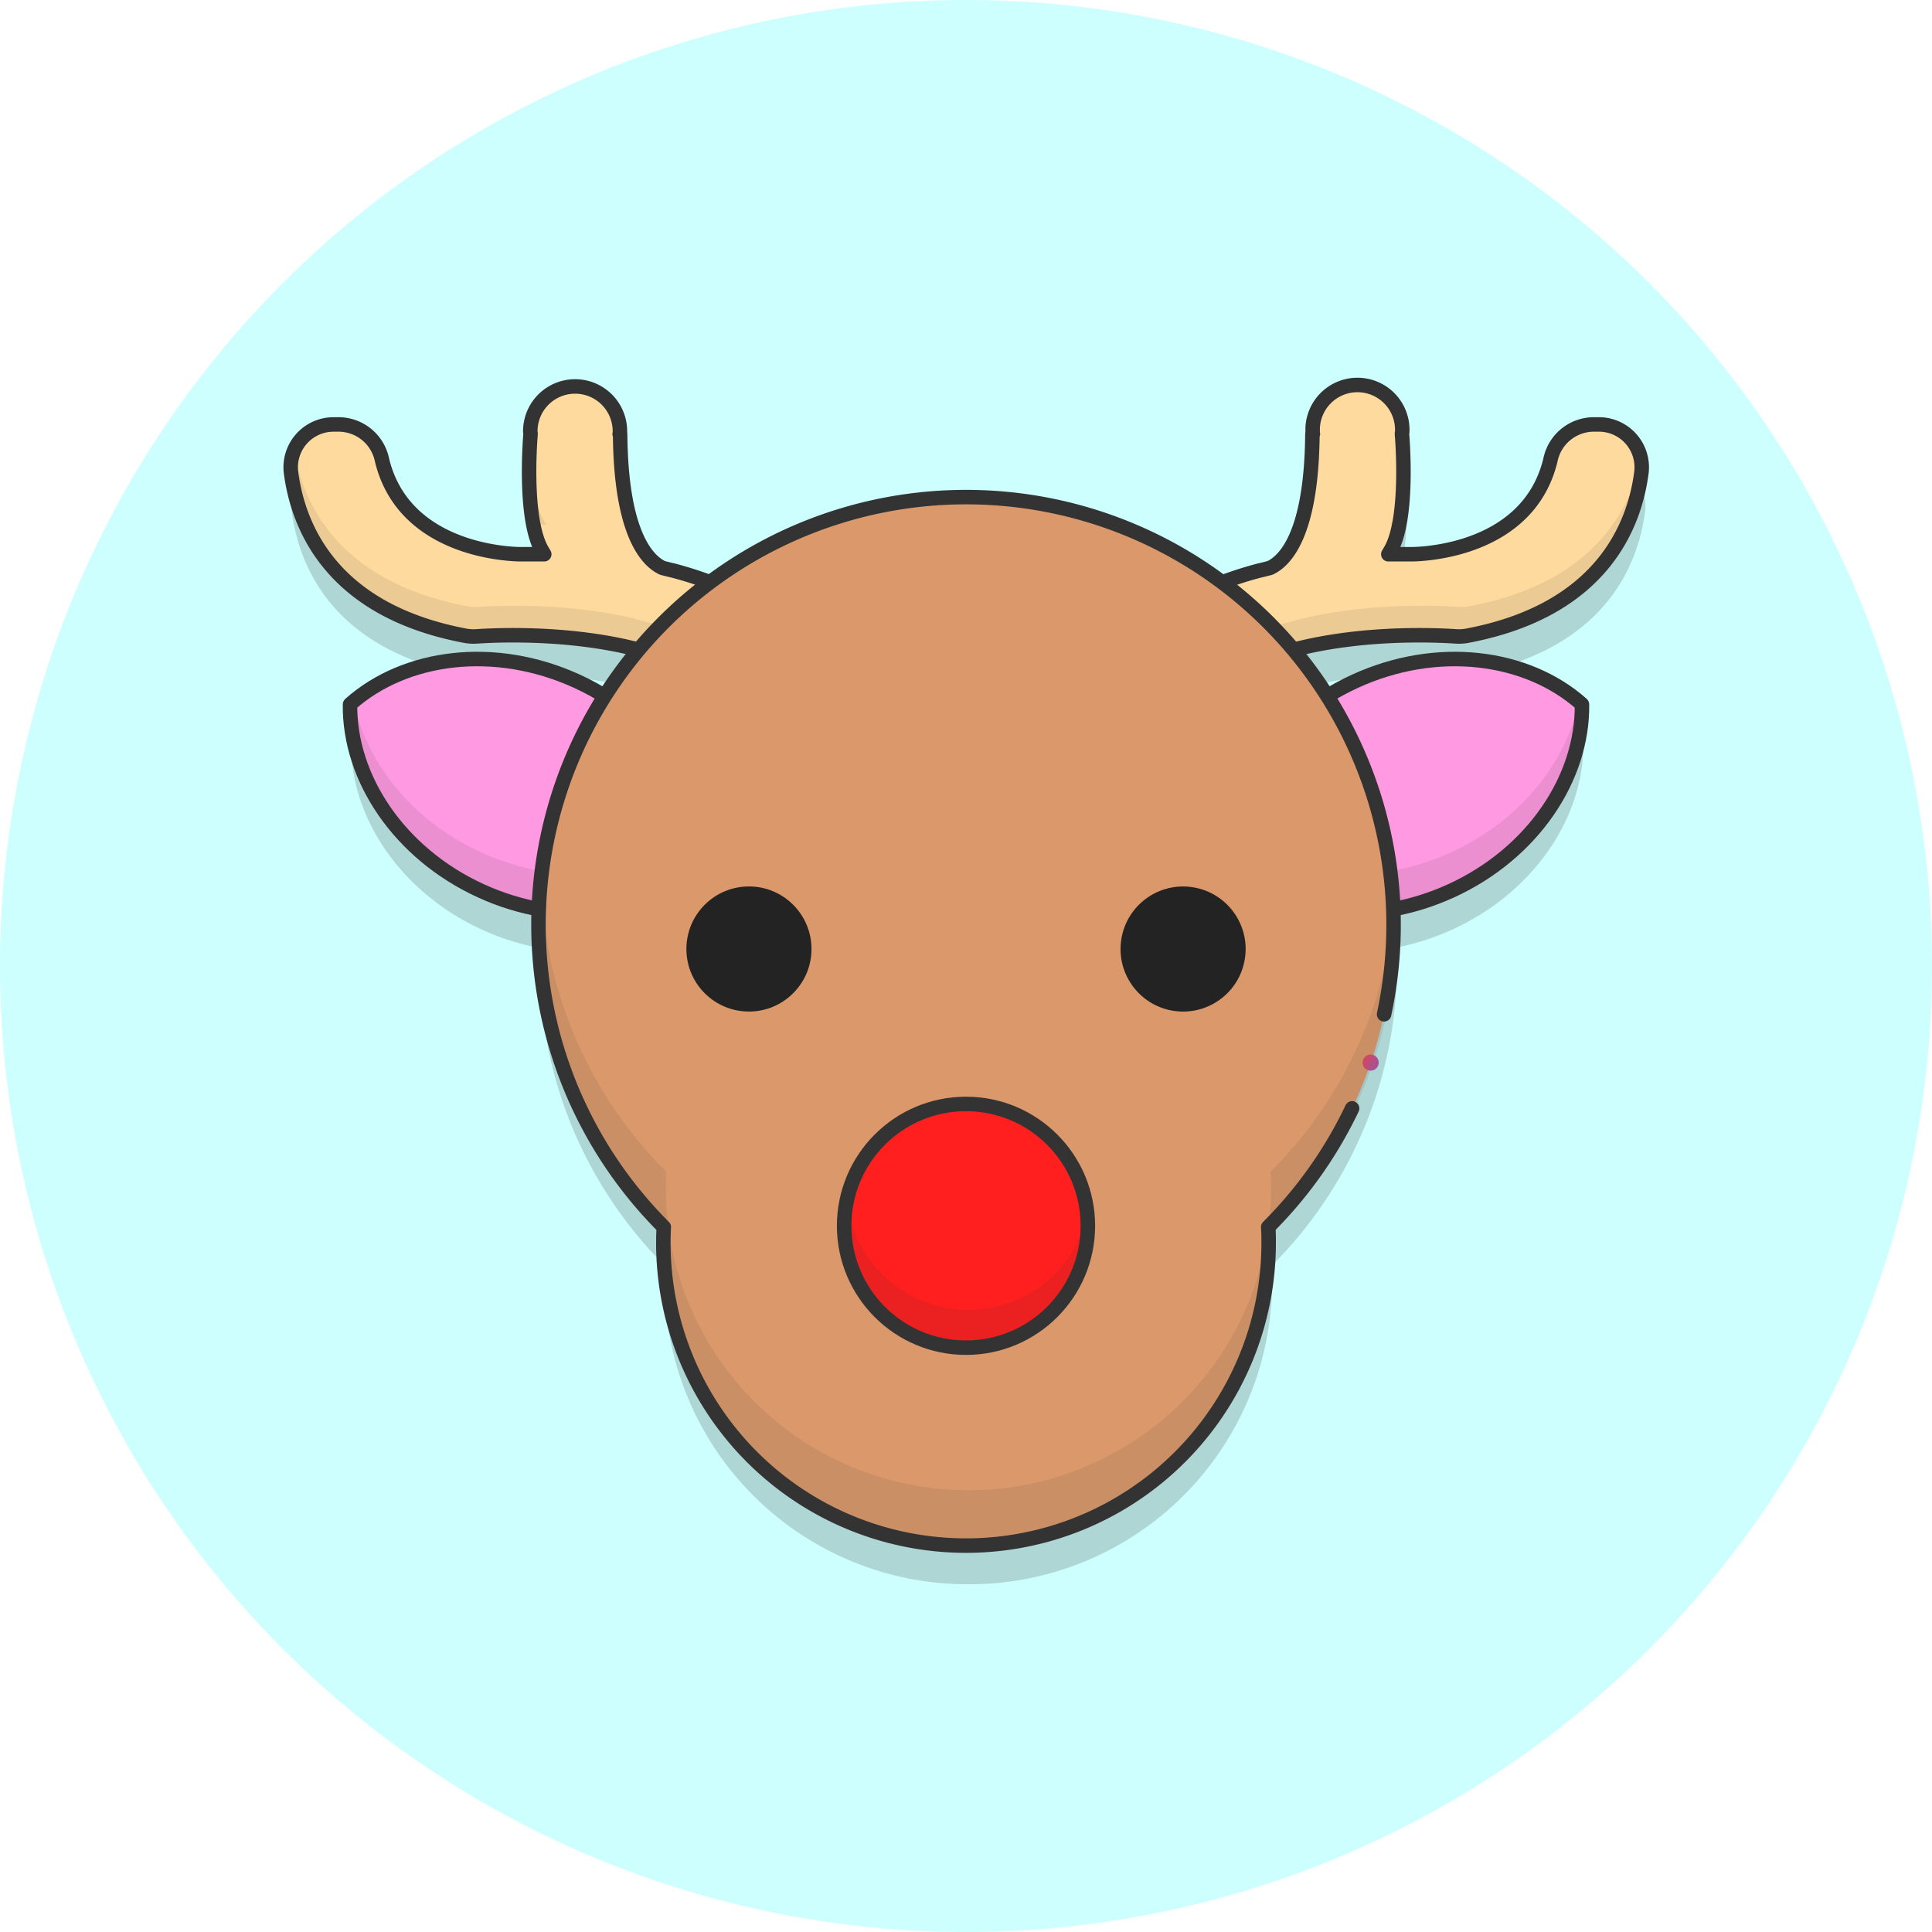 <svg xmlns="http://www.w3.org/2000/svg" xmlns:xlink="http://www.w3.org/1999/xlink" viewBox="0 0 400 400"><defs><style>.a{fill:#ccfffe;}.b,.e,.j{fill:#333;}.b{opacity:0.2;}.b,.j{isolation:isolate;}.c{fill:#ff99e2;}.d,.j{opacity:0.1;}.f{fill:#ffda9f;}.g,.h{fill:none;stroke:#333;stroke-linejoin:round;stroke-width:3px;}.g{stroke-linecap:round;}.i{fill:#db996b;}.k{fill:#ff1f1f;}.l{fill:#232323;}.m{fill:url(#a);}</style><linearGradient id="a" x1="281.4" y1="183.46" x2="285.29" y2="181.07" gradientTransform="matrix(1, 0, 0, -1, 0, 402)" gradientUnits="userSpaceOnUse"><stop offset="0" stop-color="#e34248"/><stop offset="1" stop-color="#9e55a0"/></linearGradient></defs><circle class="a" cx="200" cy="200" r="200"/><path class="b" d="M340.23,102c-.06.31-.13.62-.19.94a8.94,8.94,0,0,0-8.75-7H330a9.19,9.19,0,0,0-8.77,7.36c-4.8,19.88-28.94,19.51-28.94,19.51h-4.62l.31-.53a16.57,16.57,0,0,0,1.95-5.58h.45a68,68,0,0,0,.82-14.11c-.07,1.83-.2,3.73-.43,5.55a97,97,0,0,0-.27-10.23h0a5.14,5.14,0,0,0,.06-.55A9.28,9.28,0,0,0,272,96.75c0,.2,0,.41,0,.61a2.09,2.09,0,0,0,.05.55H272c-.17,20.88-5.72,26.33-8.81,27.75l-2,.5h-.06a80.22,80.22,0,0,0-7.84,2.5,88.55,88.55,0,0,0-106.09,0,81.51,81.51,0,0,0-7.77-2.47h-.07c-.64-.17-1.28-.34-2-.5-3.09-1.42-8.65-6.87-8.81-27.75h-.1c0-.19.06-.37.06-.55A9.28,9.28,0,1,0,110,96.78c0,.2,0,.41,0,.61v.55h0s-1.6,17.86,2.52,24.38l.31.53h-4.62s-24.14.37-28.95-19.51A9.17,9.17,0,0,0,70.46,96H69.27a8.85,8.85,0,0,0-8.92,8.79,7.26,7.26,0,0,0,.06,1.14c1.48,11.2,8.36,28.55,36,33.8a8.91,8.91,0,0,0,1.63.15,8.28,8.28,0,0,0,1.22,0c1.34-.09,3.81-.22,7-.24a106.94,106.94,0,0,1,26.13,3,88.38,88.38,0,0,0-7,9.56,52.23,52.23,0,0,0-5.76-3.09c-17-7.76-35.54-5.36-46.91,4.72h0v.06h0c-.21,15.2,10.13,30.84,27.1,38.6a51.55,51.55,0,0,0,12,3.79c0,1.06-.06,2.13-.06,3.21a88.24,88.24,0,0,0,25.94,62.61c0,1.09-.08,2.19-.08,3.29A62.66,62.66,0,0,0,200.22,328h.5a62.66,62.66,0,0,0,62.66-62.66h0c0-1.1,0-2.2-.09-3.29a88.23,88.23,0,0,0,25.95-62.61c0-1.1,0-2.2-.07-3.29a50.72,50.72,0,0,0,11.53-3.71c17-7.76,27.31-23.4,27.1-38.6h0v-.06h0l-.64-.54h0c-11.41-9.66-29.64-11.84-46.32-4.22a52.09,52.09,0,0,0-5.75,3.09,88.49,88.49,0,0,0-6.91-9.44,106.25,106.25,0,0,1,26.58-3.13c3.21,0,5.68.15,7,.24a8.28,8.28,0,0,0,1.22,0,8.91,8.91,0,0,0,1.63-.15c27.67-5.25,34.55-22.6,36-33.8A8.72,8.72,0,0,0,340.23,102ZM262.79,262.05v.26A2.25,2.25,0,0,0,262.79,262.05Zm25.92-64.51v-1.3h.16c-.08.41-.11.86-.16,1.3Z"/><path class="c" d="M72.47,145.84c-.2,15.2,10.14,30.84,27.11,38.6s35.56,5.37,46.93-4.73h.05v-.06h0c.21-15.21-10.14-30.84-27.11-38.61s-35.56-5.36-46.93,4.74h0v.06h0Z"/><path class="c" d="M327.53,145.84c.2,15.2-10.14,30.84-27.11,38.6s-35.56,5.37-46.93-4.73h-.05v-.06h0c-.21-15.21,10.14-30.84,27.11-38.61s35.56-5.36,46.93,4.74h0v.06h0Z"/><g class="d"><path class="e" d="M146.61,179.61a34,34,0,0,0-.7-7.32c-11.41,9.63-29.62,11.8-46.27,4.18C85.38,170,75.81,157.88,73.23,145.18l-.65.56h0v.06h0c-.21,15.2,10.13,30.84,27.11,38.6s35.56,5.37,46.93-4.73h0v-.06h0Z"/><path class="e" d="M327.58,145.72h-.05l-.65-.56c-2.58,12.7-12.15,24.77-26.4,31.29-16.66,7.62-34.87,5.45-46.28-4.18a34.6,34.6,0,0,0-.7,7.32h0v.06h.05c11.36,10.1,29.95,12.49,46.93,4.73s27.31-23.4,27.1-38.6h0Z"/></g><path class="f" d="M331.06,87.88h-1.27A9.18,9.18,0,0,0,321,95.24c-4.8,19.88-28.94,19.51-28.94,19.51h-4.62l.3-.53c4.13-6.52,2.52-24.38,2.52-24.38h0c0-.19.06-.37.06-.55a9.28,9.28,0,1,0-18.55-.61c0,.2,0,.41,0,.61a2.09,2.09,0,0,0,.05.55h-.1c-.16,20.88-5.71,26.33-8.8,27.75l-2,.5h-.06c-11.39,3-18.79,7.45-23.3,11.15a8.87,8.87,0,0,0-1.17,12.5l.06.08.35.41a8.76,8.76,0,0,0,12.29,1.25c16-13.43,46.17-12.14,52.35-11.72a9.66,9.66,0,0,0,2.4-.15c27.67-5.25,34.56-22.6,36-33.8a8.87,8.87,0,0,0-7.73-9.87A9.24,9.24,0,0,0,331.06,87.88Z"/><path class="f" d="M69.05,87.88h1.27a9.19,9.19,0,0,1,8.77,7.36C83.9,115.12,108,114.75,108,114.75h4.68l-.31-.53c-4.12-6.52-2.52-24.38-2.52-24.38h0c0-.19-.06-.37-.06-.55a9.28,9.28,0,0,1,18.56,0c0,.18,0,.36-.06.55h.1c.16,20.88,5.72,26.33,8.8,27.75l2,.5h.06c11.39,3,18.79,7.45,23.31,11.15a8.89,8.89,0,0,1,1.15,12.52l-.05.06-.35.41A8.76,8.76,0,0,1,151,143.48c-16-13.43-46.16-12.14-52.35-11.72a9.66,9.66,0,0,1-2.4-.15c-27.67-5.25-34.55-22.6-36-33.8A8.87,8.87,0,0,1,68,87.94,9.46,9.46,0,0,1,69.05,87.88Z"/><g class="d"><path class="e" d="M304.34,125.5a9.71,9.71,0,0,1-2.41.15c-6.18-.42-36.35-1.71-52.34,11.72a8.76,8.76,0,0,1-12.29-1.25l-.35-.42a8.83,8.83,0,0,1-1.56-2.71,8.93,8.93,0,0,0,1.56,8.83l.35.41a8.76,8.76,0,0,0,12.29,1.25c16-13.43,46.16-12.14,52.34-11.72a9.71,9.71,0,0,0,2.41-.15c27.67-5.25,34.55-22.6,36-33.8A8.49,8.49,0,0,0,340,94C337.9,105.11,330.2,120.59,304.34,125.5Z"/><path class="e" d="M287.9,108.63h2.26A67.43,67.43,0,0,0,291,94.51c-.17,5-.85,10.54-2.77,13.59Z"/></g><g class="d"><path class="e" d="M164.05,135.7l-.35.42a8.76,8.76,0,0,1-12.29,1.25c-16-13.43-46.16-12.14-52.34-11.72a9.71,9.71,0,0,1-2.41-.15C70.8,120.59,63.1,105.11,61,94a8.53,8.53,0,0,0-.37,3.85c1.48,11.2,8.36,28.55,36,33.8a9.71,9.71,0,0,0,2.41.15c6.18-.42,36.35-1.71,52.34,11.72a8.76,8.76,0,0,0,12.29-1.25l.35-.41a8.93,8.93,0,0,0,1.56-8.83A8.87,8.87,0,0,1,164.05,135.7Z"/><path class="e" d="M113.16,108.65h-.06l-.31-.53c-1.92-3-2.6-8.57-2.77-13.59a68,68,0,0,0,.81,14.11Z"/></g><path class="g" d="M72.47,145.84c-.2,15.2,10.14,30.84,27.11,38.6s35.56,5.37,46.93-4.73h.05v-.06h0c.21-15.21-10.14-30.84-27.11-38.61s-35.56-5.36-46.93,4.74h0v.06h0Z"/><path class="g" d="M327.53,145.84c.2,15.2-10.14,30.84-27.11,38.6s-35.56,5.37-46.93-4.73h-.05v-.06h0c-.21-15.21,10.14-30.84,27.11-38.61s35.56-5.36,46.93,4.74h0v.06h0Z"/><path class="h" d="M331.06,87.88h-1.27A9.18,9.18,0,0,0,321,95.24c-4.8,19.88-28.94,19.51-28.94,19.51h-4.62l.3-.53c4.13-6.52,2.52-24.38,2.52-24.38h0c0-.19.06-.37.06-.55a9.28,9.28,0,1,0-18.55-.61c0,.2,0,.41,0,.61a2.09,2.09,0,0,0,.05.55h-.1c-.16,20.88-5.71,26.33-8.8,27.75l-2,.5h-.06c-11.39,3-18.79,7.45-23.3,11.15a8.87,8.87,0,0,0-1.17,12.5l.06.08.35.41a8.76,8.76,0,0,0,12.29,1.25c16-13.43,46.17-12.14,52.35-11.72a9.66,9.66,0,0,0,2.4-.15c27.67-5.25,34.56-22.6,36-33.8a8.87,8.87,0,0,0-7.73-9.87A9.24,9.24,0,0,0,331.06,87.88Z"/><path class="g" d="M69.05,87.88h1.27a9.19,9.19,0,0,1,8.77,7.36C83.9,115.12,108,114.75,108,114.75h4.68l-.31-.53c-4.12-6.52-2.52-24.38-2.52-24.38h0c0-.19-.06-.37-.06-.55a9.28,9.28,0,0,1,18.56,0c0,.18,0,.36-.06.55h.1c.16,20.88,5.72,26.33,8.8,27.75l2,.5h.06c11.39,3,18.79,7.45,23.31,11.15a8.89,8.89,0,0,1,1.15,12.52l-.05.06-.35.41A8.76,8.76,0,0,1,151,143.48c-16-13.43-46.16-12.14-52.35-11.72a9.66,9.66,0,0,1-2.4-.15c-27.67-5.25-34.55-22.6-36-33.8A8.87,8.87,0,0,1,68,87.94,9.46,9.46,0,0,1,69.05,87.88Z"/><path class="i" d="M288.51,191.44a88.51,88.51,0,1,0-151.08,62.61c-.06,1.09-.09,2.19-.09,3.29a62.66,62.66,0,0,0,125.32,0c0-1.1,0-2.2-.09-3.29A88.24,88.24,0,0,0,288.51,191.44Z"/><path class="j" d="M288.82,185.71a88.18,88.18,0,0,1-25.75,56.87c.06,1.1.09,2.19.09,3.3a62.66,62.66,0,0,1-125.32,0h0c0-1.11,0-2.2.09-3.3a88.18,88.18,0,0,1-25.75-56.87c-.12,1.89-.19,3.8-.19,5.73a88.24,88.24,0,0,0,25.94,62.61c-.06,1.09-.09,2.19-.09,3.29a62.66,62.66,0,0,0,125.32,0c0-1.1,0-2.2-.09-3.29A88.27,88.27,0,0,0,289,191.44Q289,188.55,288.82,185.71Z"/><circle class="k" cx="200" cy="253.79" r="25.23"/><path class="j" d="M200.5,271.19a25.24,25.24,0,0,1-24.93-21.31,25.23,25.23,0,1,0,49.86,0A25.24,25.24,0,0,1,200.5,271.19Z"/><circle class="l" cx="155.06" cy="196.48" r="12.95"/><circle class="l" cx="244.94" cy="196.48" r="12.95" transform="translate(11.76 406.78) rotate(-80.78)"/><path class="g" d="M286.56,210a88.52,88.52,0,1,0-149.13,44.05c-.06,1.09-.09,2.19-.09,3.29a62.66,62.66,0,0,0,125.32,0c0-1.1,0-2.2-.09-3.29a88.65,88.65,0,0,0,17.37-24.57"/><circle class="g" cx="200" cy="253.79" r="25.23"/><circle class="m" cx="283.78" cy="220" r="1.67"/></svg>